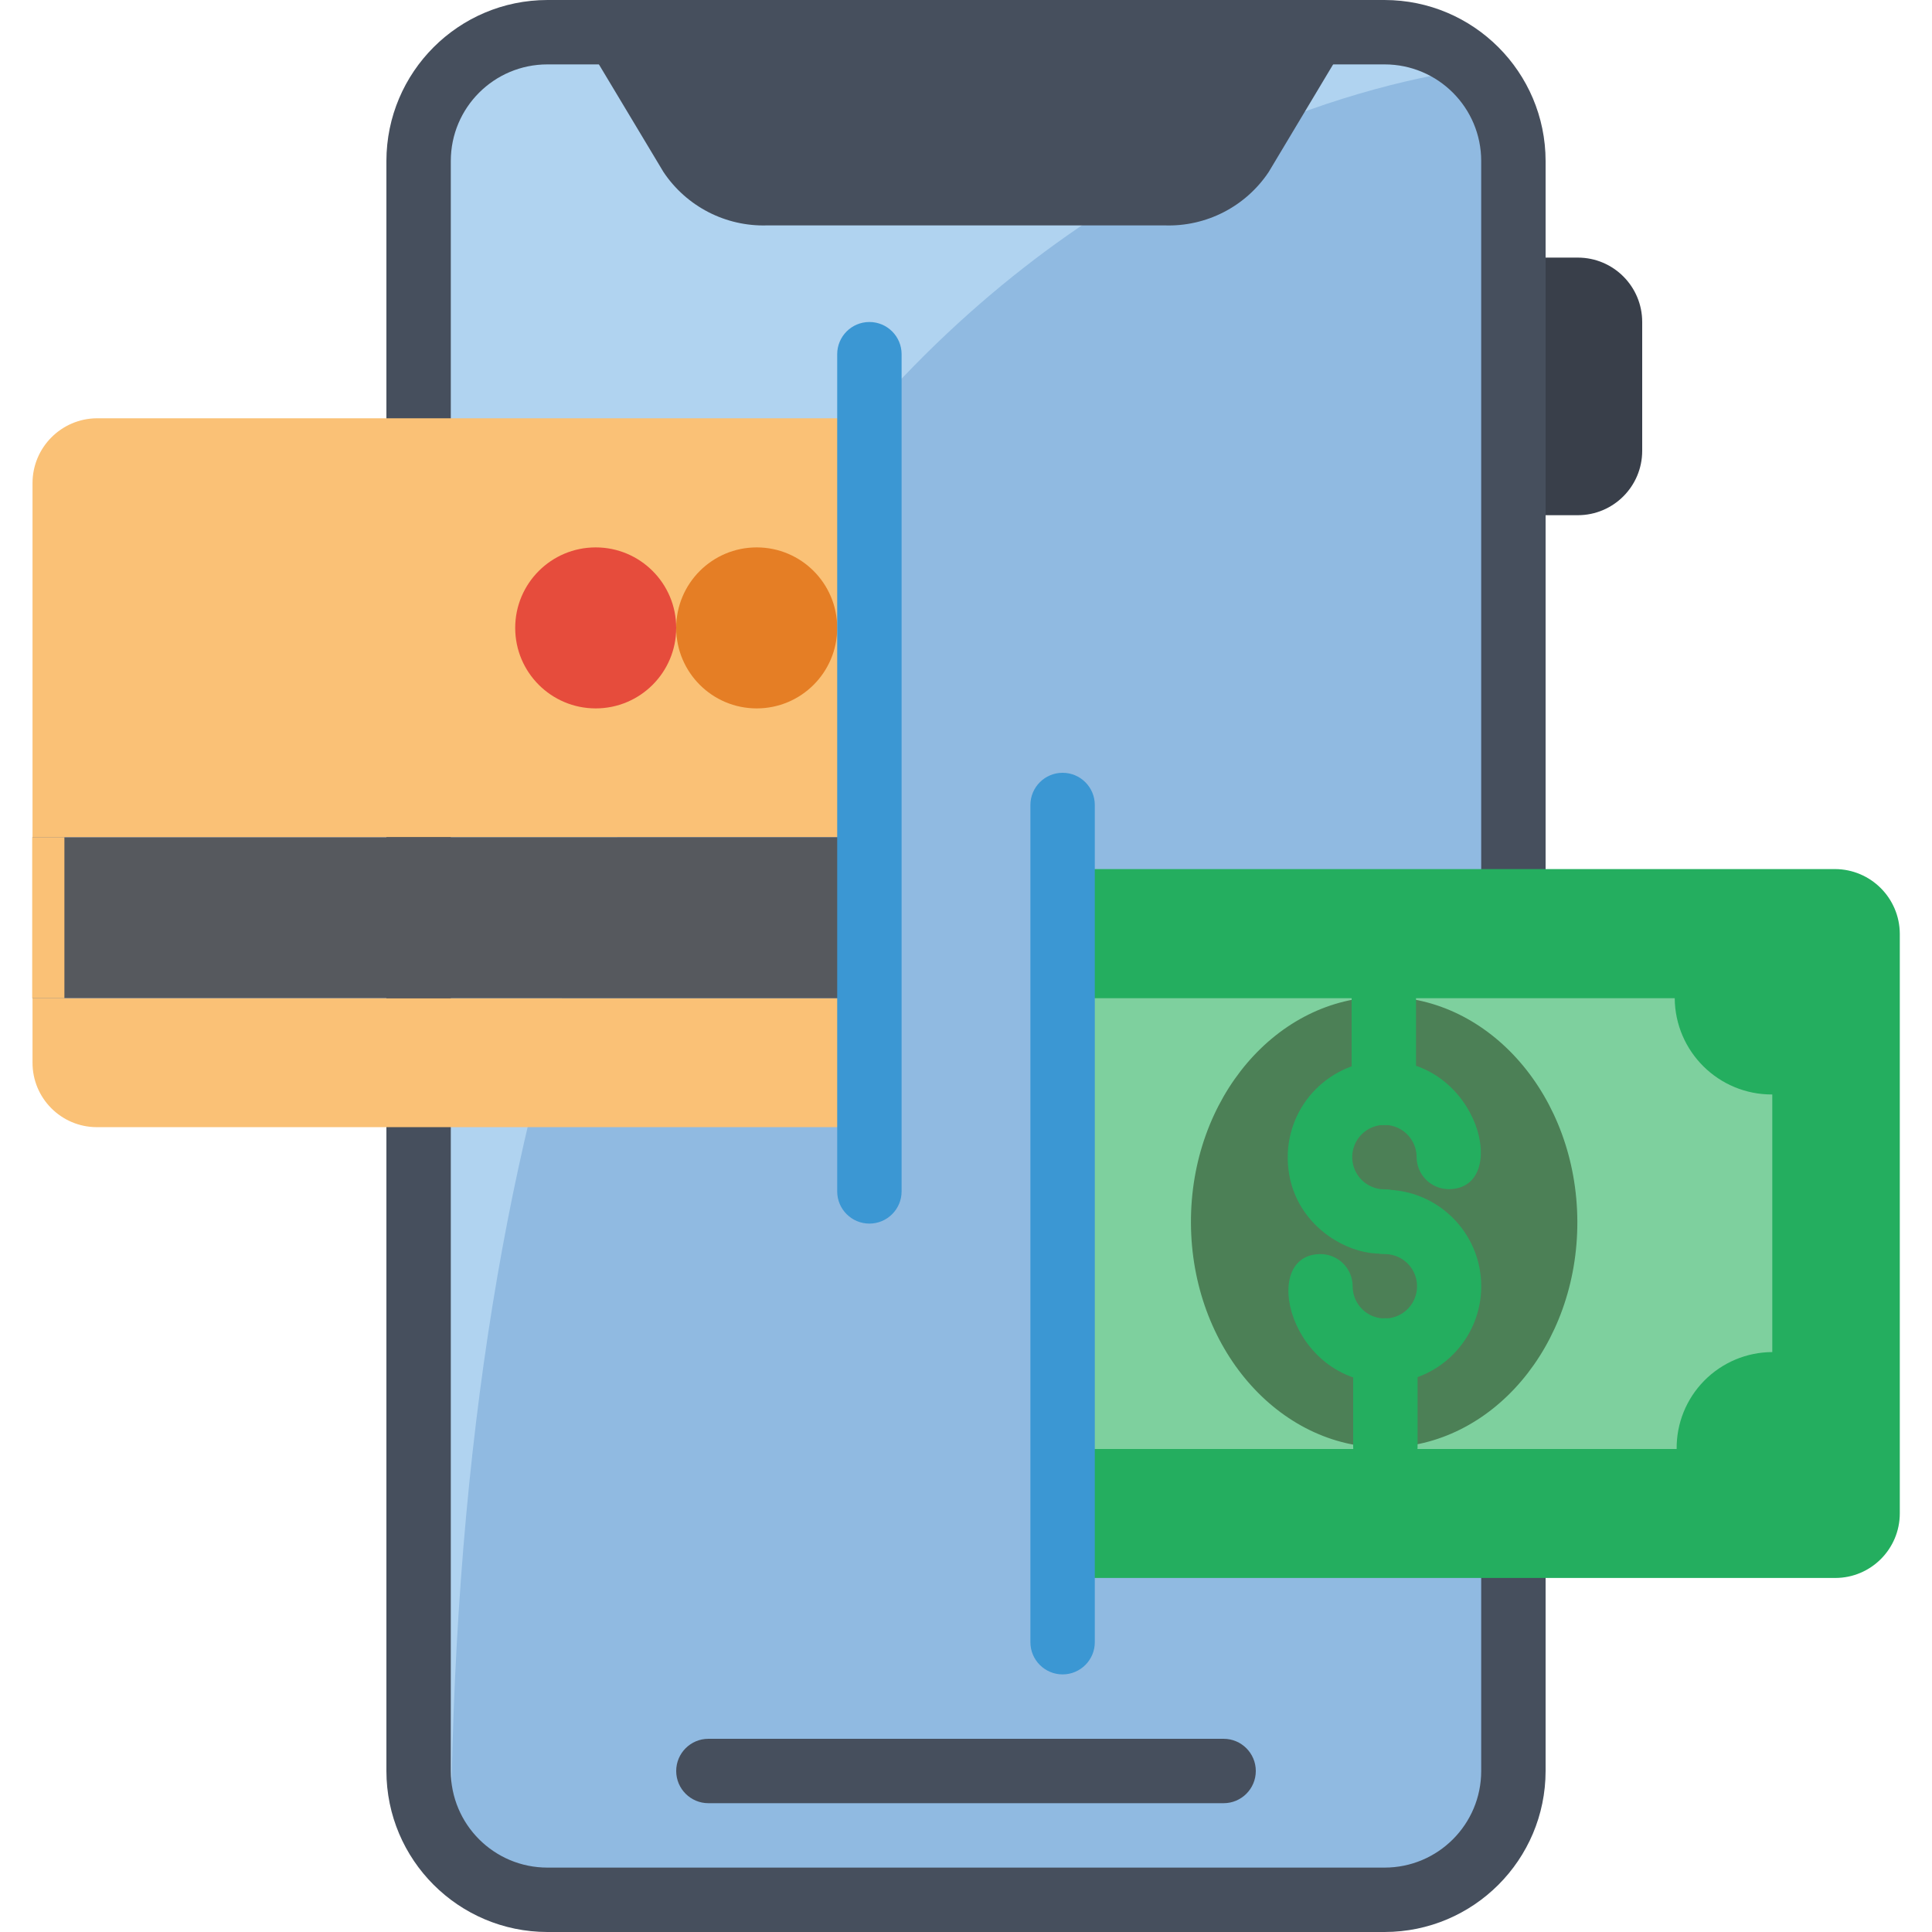 <svg height="512" viewBox="0 0 58 60" width="512" xmlns="http://www.w3.org/2000/svg"><g id="039---Paying-off-Credit" fill="none"><path id="Shape" d="m42 1h-26c-2.209 0-4 1.791-4 4v50c.007 2.206 1.794 3.993 4 4h26c2.209 0 4-1.791 4-4v-50c-.007-2.206-1.794-3.993-4-4z" fill="#90bae1"/><path id="Shape" d="m48 8h2v8h-2c-1.105 0-2-.895-2-2v-4c0-1.105.895-2 2-2z" fill="#393f4a" transform="matrix(-1 0 0 -1 96 24)"/><path id="Shape" d="m44.78 2.13c-5.95.82-31.65 7.19-31.78 55.51-.643-.729-.999-1.668-1-2.64v-50c0-2.209 1.791-4 4-4h26c1.039-.001 2.037.405 2.78 1.13z" fill="#b0d3f0"/><path id="Shape" d="m35.175 7h-12.35c-1.288.04-2.505-.587-3.22-1.658l-2.605-4.342h24l-2.6 4.342c-.716 1.073-1.936 1.7-3.225 1.658z" fill="#464f5d"/><path id="Shape" d="m42 60h-26c-2.76-.003-4.997-2.24-5-5v-50c.003-2.76 2.24-4.997 5-5h26c2.76.003 4.997 2.24 5 5v50c-.003 2.76-2.24 4.997-5 5zm-26-58c-1.657 0-3 1.343-3 3v50c0 1.657 1.343 3 3 3h26c1.657 0 3-1.343 3-3v-50c0-1.657-1.343-3-3-3z" fill="#464f5d"/><path id="Shape" d="m37 56h-16c-.552 0-1-.448-1-1s.448-1 1-1h16c.552 0 1 .448 1 1s-.448 1-1 1z" fill="#464f5d"/><path id="Shape" d="m32 26.99h23.99c1.108.005 2.005.902 2.01 2.01v18c-.001 1.105-.895 2.002-2 2.005h-24z" fill="#24ae5f"/><path id="Shape" d="m32 31h19.01c.013 1.662 1.368 2.999 3.03 2.99v8c-.794.002-1.554.322-2.112.887-.558.565-.867 1.329-.858 2.123h-19.07z" fill="#7ed09e"/><ellipse id="Oval" cx="42" cy="37.939" fill="#4c8056" rx="6" ry="7" transform="matrix(1 -.004 .004 1 -.166 .184)"/><g fill="#24ae5f"><path id="Shape" d="m38.991 35.952c-.003-.796.309-1.56.87-2.125s1.322-.884 2.118-.888c2.966-.013 3.942 3.987 2.015 3.991-.55 0-.997-.445-1-.995-0-.405-.244-.77-.618-.924-.374-.154-.805-.068-1.09.219-.286.287-.37.718-.214 1.091.156.374.523.616.927.614.552 0 1 .448 1 1 .008 1.907-3.993.991-4.008-1.983z"/><path id="Shape" d="m42.008 42.938c-2.96 0-3.921-3.986-2-3.991.552 0 1 .448 1 1 0.0.405.244.77.618.924.374.154.805.068 1.09-.219.286-.287.37-.718.214-1.091-.156-.374-.523-.616-.927-.614-.552.002-1.002-.444-1.004-.996-.002-.552.444-1.002.996-1.004 1.657-.003 3.003 1.337 3.006 2.994s-1.337 3.003-2.994 3.006z"/><path id="Shape" d="m41.987 34.939c-.555.002-1.007-.445-1.011-1v-3c-0-.549.443-.996.992-1 .554-.001 1.005.446 1.008 1v3c.002.264-.101.518-.287.705s-.438.294-.702.295z"/><path id="Shape" d="m42.032 45.938c-.267.002-.523-.102-.712-.29-.189-.188-.296-.443-.296-.71v-3c-0-.549.442-.995.991-1 .554-.001 1.005.446 1.009 1v3c0.0.549-.443.996-.992 1z"/></g><path id="Shape" d="m32 52c-.552 0-1-.448-1-1v-26c0-.552.448-1 1-1s1 .448 1 1v26c0 .552-.448 1-1 1z" fill="#3b97d3"/><path id="Shape" d="m26 31v4.005h-24c-1.103-.006-1.993-.902-1.99-2.005l-0-2z" fill="#fac176"/><path id="Shape" d="m26 12.99v13.01h-25.99v-11c.002-1.105.895-2.002 2-2.01z" fill="#fac176"/><path id="Rectangle-path" d="m.01 26h25.99v5h-25.99z" fill="#56595e"/><path id="Rectangle-path" d="m0 26h1v5h-1z" fill="#fac176"/><circle id="Oval" cx="17.5" cy="19.5" fill="#e64c3c" r="2.5"/><circle id="Oval" cx="22.5" cy="19.5" fill="#e57e25" r="2.5"/><path id="Shape" d="m26 38c-.552 0-1-.448-1-1v-26c0-.552.448-1 1-1s1 .448 1 1v26c0 .552-.448 1-1 1z" fill="#3b97d3"/></g></svg>
